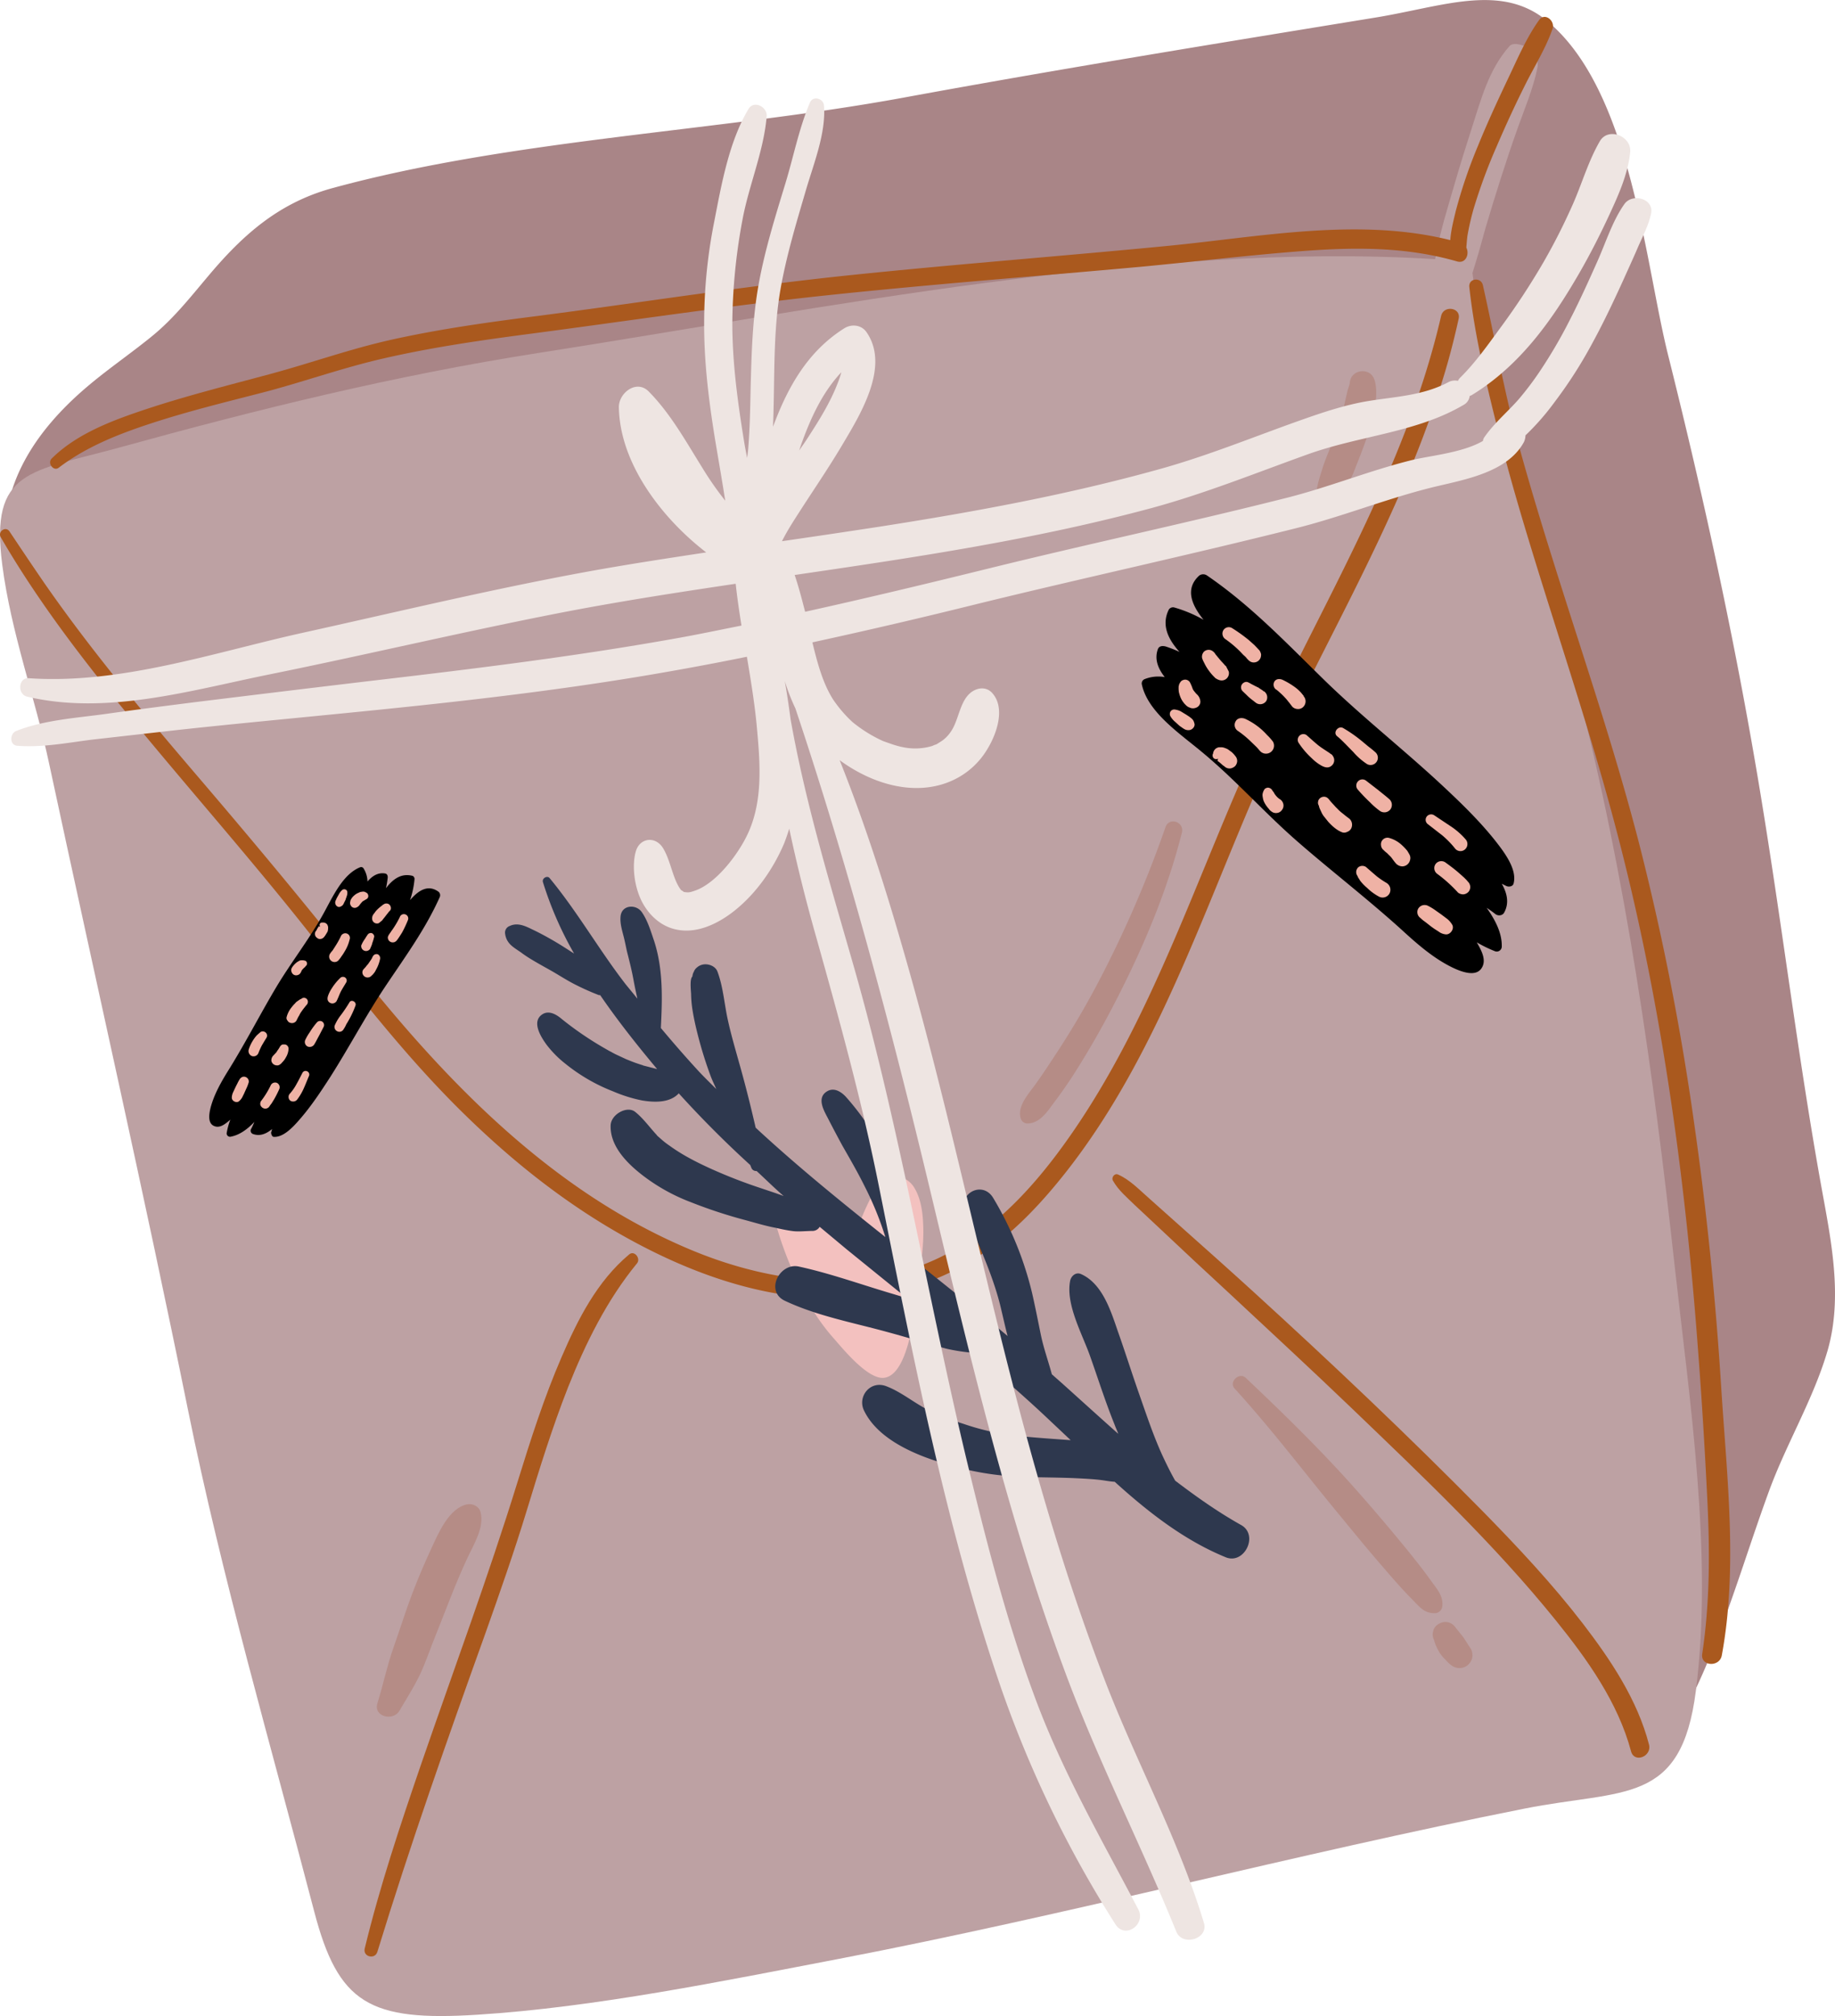 <svg xmlns="http://www.w3.org/2000/svg" width="983.2" height="1080" viewBox="-0.016 -0.004 983.272 1080.012" style=""><g><title>hdrawnl42_327509674</title><g data-name="Layer 2"><path d="M975.8 634.9c-12.2-67.8-20.5-136.3-31.6-204.3-13.1-80.8-30.5-161-50.4-240.5-12.6-50.5-19.9-142.5-65.3-179.3-24.7-20-55.9-7.2-91.7-1.4-84.5 13.8-169.1 27.5-253.4 43-99 18.1-209.2 22.1-305.5 48.4-28.7 7.9-47.9 25.1-66.3 47-9.3 11-18.3 22.5-29.6 31.8s-24 17.9-35.4 27.6C19.4 230.3-.7 259.8 3.1 295.6c3.5 33 26.1 61.6 48.7 85.1 43.2 44.6 96 80.8 149.7 113s112.2 61.5 169.2 90.6c27.8 14.3 55.6 28.6 82.9 43.7s55 34.6 81.5 53.6 55.6 37.3 86.4 51.9c28.6 13.6 57.9 26.3 82 46.8 47.3 40.3 77.5 95.9 119.7 140.7a309.4 309.4 0 0 0 33.6 31.1c6.7 5.3 18.9 5.8 24.7-1.8 34.1-44.8 47.6-100.3 66.5-151.8 9.3-25.3 23.6-48.9 31.2-74.7 8.5-29.2 1.8-60-3.4-88.9z" fill="#a98587"></path><path d="M819.8 26.2c-2-1.6-8.6-4.1-10.9-1.6-11.3 12.7-15.3 28.7-20.4 44.4-3 9.3-5.9 18.6-8.6 27.9-3.9 13.5-8.5 27.7-10.9 41.9-153.4-9.5-328.7 26.6-480.2 50.2-77.5 12.1-150.5 30.2-224.8 50.7-47.9 13.2-69.5 11.6-62.8 62.9 4.7 36.3 17.5 70.7 25.1 106.4 24.8 115.6 50.9 230.4 74.4 346.2 18.3 90.3 44.4 179.7 67.6 268.6 12.9 49.5 29.5 59.2 87.6 55.5 63.1-4 131.3-18 193.5-29.9 122.9-23.6 244.9-56.2 367.4-80.5 53.3-10.6 84.1-1.5 91.9-63.1 9.3-72.6-3.4-156-11.4-228-11.2-102.2-26.2-209.1-52-308.4-18.6-72-47.3-149.6-56.3-223.2.6-2.1 1.3-4.1 1.9-6.2 1.8-5.9 3.4-11.8 5-17.6 2.7-9.2 5.5-18.2 8.4-27.3s5.9-18 9.1-27 8.2-20.8 10.4-31.8c.8-3.7-1.1-7.8-4-10.1z" fill="#bda1a3"></path><path d="M772.2 169.2c-18.9 82.1-63.7 153.8-98.6 229.5-32 69.5-55 144.1-98.7 207.6-22.1 32.1-49.5 61.8-87.7 73.8s-81.1 4.6-117.8-10.9c-73.9-31.1-130.8-90.1-179.7-152-27-34.1-54.8-67.4-83.1-100.5s-57.3-67.6-82.6-104c-6.4-9.3-12.7-18.7-18.9-28-2-3.1-6.5 0-4.7 3.1 22.4 38.7 50.5 73.9 79 108.2s59.1 69.2 87.3 105c25.6 32.5 50.9 65.1 80.5 94.3s61.4 53.9 97.6 72.6 76.6 31 117.3 26.9a138.4 138.4 0 0 0 54.9-17.3c17.7-10.1 32.4-23.8 45.7-39.3 50.7-59.1 76.7-135.2 106.7-205.9C702 355.6 748 284.4 772.7 204.4c3.5-11.1 6.4-22.3 8.9-33.7 1.3-6-8-7.4-9.4-1.5z" fill="#aa591e"></path><path d="M337.1 672c-17.2 14.4-27.5 34.8-36.2 55-9.4 21.7-16.6 44.3-23.6 66.9-15.8 51.1-34.4 101.1-51.8 151.6-11.1 32.4-22 65-30.1 98.4-1 4.4 5.5 6 6.8 1.7 17.6-57.4 37.5-113.9 57.8-170.4 7.8-22 15.5-43.9 22.3-66.2s13.6-44.3 22.1-65.9c9.3-23.4 20.8-46.7 36.9-66.3 2.2-2.6-1.4-7.2-4.2-4.8z" fill="#aa591e"></path><path d="M848.1 869.7c-16.4-21.3-34.8-40.9-53.5-60-39.9-40.5-81.1-79.5-123.1-117.8-12.5-11.4-25.2-22.7-37.9-34l-17.7-15.8c-5.4-4.7-10.3-10-16.8-12.9-1.9-.9-3.7 1.6-2.8 3.2 3 5.3 7.5 9 11.8 13.2l15.7 14.7q16.2 15.3 32.6 30.4c22.7 21.2 45.6 42.3 68 63.8 37.7 36.2 76.4 72.8 109.3 113.6 16.8 20.8 33.3 43.9 40.3 70.2 1.8 6.4 11.2 2.6 9.6-3.7-6.2-24-20.6-45.5-35.5-64.9z" fill="#aa591e"></path><path d="M642.6 308.3c-7.6 6.9-4.4 15.4 2.3 23.7a71.7 71.7 0 0 0-15.7-6.6 2.7 2.7 0 0 0-2.9 1.1c-4.1 8.2-.5 15.8 5.7 22.7a66.7 66.7 0 0 0-7.4-2.9c-1.9-.5-3.6-.2-4.2 1.5-1.9 5.3.1 10.3 3.7 14.9a20 20 0 0 0-10.8 1.1 2.5 2.5 0 0 0-1.5 2.7c3.1 14.8 19.9 26.1 31.7 35.9 17.9 14.7 33.2 32.1 50.6 47.4s38.7 31.7 57.1 48.4c8.4 7.7 17.2 15.4 27.5 20.3 4.9 2.3 11.9 4.7 15 .4s.2-9.6-2.4-14.1a71 71 0 0 0 9.6 4.7 2.7 2.7 0 0 0 3.8-2.6c.1-7.2-3.5-14.1-8.1-20.6 1.5 1 3.1 2.1 4.6 3.3s3.8.9 4.7-.6c2.9-5.1 1.7-10.5-1.2-15.6l2.4 1.2c1.5.7 3.5.2 3.9-1.2 2.1-7.6-4.8-16.7-10-23.3-8.6-10.8-18.8-20.6-29-30.1-20.7-19.2-43-36.7-63.1-56.4s-39-39.5-62.1-55.3a3.6 3.6 0 0 0-4.2 0z"></path><path d="M769.5 487.9a29.6 29.6 0 0 0-4.2-2.6 4 4 0 0 0-4.8.7 3.7 3.7 0 0 0-1 3.2 3.9 3.9 0 0 0 2 2.8c-.7-.4.2.3.2.3l.8.7 1.5 1.1 2.8 2.2-.9-.7a41.5 41.5 0 0 0 4.3 3l.9.6.6.4a7.8 7.8 0 0 0 2.7.9c2.6.5 5.1-2.9 3.7-5.2a11.4 11.4 0 0 0-3.1-3.4l-2.8-2.1z" fill="#efb2a5"></path><g fill="#efb2a5"><path d="M786.4 472.1z"></path><path d="M769.2 462.9a3.8 3.8 0 0 0 .9 5.2 76.3 76.3 0 0 1 11.2 10.1 4.7 4.7 0 0 0 2.8.9 4.2 4.2 0 0 0 2.8-1.4 3.9 3.9 0 0 0-.5-5.5v-.2a4.6 4.6 0 0 1-.7-.7l-1.2-1.2-2.8-2.5c-2.3-2-4.7-3.8-7.2-5.6a3.8 3.8 0 0 0-5.3.9z"></path><path d="M787.1 472.9l-.6-.7c.9 1.2 1.1 1.5.6.7z"></path></g><path d="M768.6 436.8a3 3 0 0 0-4.1.6 2.9 2.9 0 0 0 .6 4.1l7.6 5.9a49 49 0 0 1 7.1 7.3 3.7 3.7 0 0 0 5.2.3 3.8 3.8 0 0 0 .4-5.3 39 39 0 0 0-8.4-7.3z" fill="#efb2a5"></path><path d="M744.1 448.8a3.5 3.5 0 0 0-4.1 4 3.3 3.3 0 0 0 .4 1.4 3.1 3.1 0 0 0 .9 1.1 17.9 17.9 0 0 0 1.4 1.3 7.4 7.4 0 0 1 1.3 1.2 18.5 18.5 0 0 1 1.4 1.4c.8 1 1.5 2.1 2.3 3a4.8 4.8 0 0 0 3.6 1.9 4.3 4.3 0 0 0 4.2-3.2 3.9 3.9 0 0 0-.1-2.8l-.5-1 .2.4-1-1.7a30 30 0 0 0-3.5-3.6 16.3 16.3 0 0 0-6.5-3.4z" fill="#efb2a5"></path><g fill="#efb2a5"><path d="M727 468.6l-.2-.3z"></path><path d="M731.9 464.4a3.5 3.5 0 0 0-4.1.2 3.5 3.5 0 0 0-.8 4l.3.5.5 1.1c.4.5.7 1.1 1.1 1.7a25.1 25.1 0 0 0 3.6 3.7 27.7 27.7 0 0 0 6.2 4.6 4.2 4.2 0 0 0 5.8-1.5 4.3 4.3 0 0 0-1.5-5.7 47.2 47.2 0 0 1-5.2-3.5l-2.1-1.8z"></path></g><path d="M709.2 426.8a3.3 3.3 0 0 0-2.7 1.8 4.5 4.5 0 0 0-.3 1.6 3.8 3.8 0 0 0 .6 1.6c-.2 0 .2.8.2 1l1.2 2.6a10.8 10.8 0 0 0 1.1 1.8l2.4 3c2.1 2.3 4.6 4.6 7.6 5.7a3.4 3.4 0 0 0 2.6-.3 3.7 3.7 0 0 0 2.1-1.8 4.4 4.4 0 0 0-.8-5.1l-2.1-1.6-1.6-1.3a21 21 0 0 1-2.7-2.4l-1.3-1.3c-1-1.2-2.1-2.2-3-3.4s-1.8-2-3.3-1.9z" fill="#efb2a5"></path><path d="M727.7 418.5a3.3 3.3 0 0 0-.3 4.3q3.1 3.6 6.6 6.9a40.4 40.4 0 0 0 5.4 4.7 4.1 4.1 0 0 0 5.6-.8 4.1 4.1 0 0 0-.8-5.7c-1.8-1.6-3.8-3.1-5.6-4.6l-6.6-5.1a3.2 3.2 0 0 0-4.3.3z" fill="#efb2a5"></path><path d="M719.7 390c-2.6-1.5-5.7 2.4-3.2 4.4s5.7 5.5 8.6 8.4a35.2 35.2 0 0 0 7.4 6.5 3.9 3.9 0 0 0 4.4-6.4c-1.2-1.1-2.5-2.1-3.8-3.1l-3.6-3a74.4 74.4 0 0 0-9.8-6.8z" fill="#efb2a5"></path><path d="M712 403.1c-1.8-1.2-3.6-2.3-5.3-3.6s-4.4-3.8-6.7-5.8a3 3 0 0 0-3.6.3 3.1 3.1 0 0 0-.7 3.7 43.9 43.9 0 0 0 7.1 8.4 26 26 0 0 0 3.6 3c2.1 1.4 4.9 3.1 7.2 1a3.8 3.8 0 0 0 .6-5.1 2.3 2.3 0 0 0-1.1-1.1c-.5-.3-.6-.4-.2-.2z" fill="#efb2a5"></path><path d="M679.9 422a1.7 1.7 0 0 0-1 0 3.4 3.4 0 0 0-1.2.6 6.6 6.6 0 0 0-1.1 2.4 2.8 2.8 0 0 0-.1.9v.5c.1.3.1.7.2 1.1a7.6 7.6 0 0 0 .6 2 15.1 15.1 0 0 0 2.5 3.7 5.4 5.4 0 0 0 1.5 1.5 3.8 3.8 0 0 0 2.9.8 3.7 3.7 0 0 0 2.7-1.6 3.8 3.8 0 0 0 .8-2.9 4.2 4.2 0 0 0-1.6-2.7h-.1l-.2-.2-.5-.3-.7-.6a12.4 12.4 0 0 1-1.8-2.2 4.1 4.1 0 0 0-.7-1.1c-.2-.1-.2-.3-.3-.4a2.8 2.8 0 0 0-1.9-1.5z" fill="#efb2a5"></path><path d="M667.3 385.1c-1.8-.8-4.2-.6-5.2 1.3a3.8 3.8 0 0 0 1.3 5.2 51.9 51.9 0 0 1 6.8 5.6l2.8 2.7.7.7.4.5.3.3a8.6 8.6 0 0 0 1.3 1.4 4.3 4.3 0 0 0 6.4-5.5 27.4 27.4 0 0 0-3.2-3.6 39.7 39.7 0 0 0-2.9-2.9 36.3 36.3 0 0 0-8.7-5.7z" fill="#efb2a5"></path><path d="M687.1 364.1c-1.5-.6-3.4-.5-4.3 1.1a3.3 3.3 0 0 0 1.1 4.3c-.6-.5.3.1.5.3l.6.5 1 .9a37 37 0 0 1 2.8 2.8c.7.7 1.3 1.6 2 2.4l1.6 2.1a4.1 4.1 0 0 0 2.9 1.3 3.8 3.8 0 0 0 3-1.1 4.2 4.2 0 0 0 .2-5.8v-.2l-.4-.5-.9-1.1a26.1 26.1 0 0 0-2.4-2.3 40 40 0 0 0-7.7-4.7z" fill="#efb2a5"></path><g fill="#efb2a5"><path d="M678.1 371l-.8-.7h.1z"></path><path d="M676.9 370.1l-.7-.5-2-1.3-2.2-1.1.8.4-3.1-1.6.7.3-1.4-.7a2.4 2.4 0 0 0-2.2-.1 3.2 3.2 0 0 0-1.4 1.2 2.9 2.9 0 0 0 .6 3.7l2.3 2.2-.6-.6a25.9 25.9 0 0 0 3.5 3.1c.7.5 1.3 1.1 2.1 1.6a3.9 3.9 0 0 0 5.2-1.2 3.9 3.9 0 0 0-1.1-5.1h-.2z"></path><path d="M674 368.2h.2l.6.3z"></path></g><path d="M655.4 337.8a3.6 3.6 0 0 0 1.4 4.7 58.9 58.9 0 0 1 7.7 6.5l1.7 1.8.8.7c.3.3 1.5 1.5.7.8 1 1 1.8 2.2 3.4 2.5a3.9 3.9 0 0 0 4.6-3.6 2.6 2.6 0 0 0-.2-1.5 4.2 4.2 0 0 0-1.1-1.8c.3.5-.1-.1-.3-.3l-1.9-2-2.9-2.6a85.6 85.6 0 0 0-9.2-6.6 3.4 3.4 0 0 0-4.7 1.4z" fill="#efb2a5"></path><path d="M651.3 350.5a4.9 4.9 0 0 0-2.2-2.1 3.7 3.7 0 0 0-4 .7 4.1 4.1 0 0 0-1 2.1 3.4 3.4 0 0 0 .7 2.7c-.6-.9-.2-.1-.1.1l.3.6.6 1.2a24.5 24.5 0 0 0 2.4 3.8 25.2 25.2 0 0 0 2.1 2.5l.7.7c.1.1.2.3.4.4a7.2 7.2 0 0 0 2.5 1.2 3.9 3.9 0 0 0 4.7-4.7l-1.5-2.9-.3-.2-.3-.3-.6-.7-1.3-1.4c-.9-1-1.7-2.1-2.7-3.1l.8.8z" fill="#efb2a5"></path><g fill="#efb2a5"><path d="M631.5 368.2a2.2 2.2 0 0 0 .1-.8 2.8 2.8 0 0 1-.1.8z"></path><path d="M634.6 364.1a3.9 3.9 0 0 0-1.5.6 4.2 4.2 0 0 0-1.1 1.6c.1-.1.1-.3.2-.4a2.4 2.4 0 0 0-.5 1.4h-.1a13.1 13.1 0 0 0 0 2.8 4.3 4.3 0 0 0 .2 1.1 14.8 14.8 0 0 0 1.3 3.5 13.1 13.1 0 0 0 1.7 2.4l.7.7a4.7 4.7 0 0 0 1.9 1.2 4 4 0 0 0 3.2.2 3.5 3.5 0 0 0 2.6-3.3 5.7 5.7 0 0 0-1.8-3.9l-.6-.6-.9-1.1a5.2 5.2 0 0 1-1-1.8c-.1-.1-.1-.2-.2-.4a4.2 4.2 0 0 0 .4 1 22.8 22.8 0 0 0-1.5-3.6 3 3 0 0 0-3-1.4z"></path></g><g fill="#efb2a5"><path d="M658.1 401.5a6.9 6.9 0 0 0-1.5-.7 5.9 5.9 0 0 0-1.9-.5h-1.6a4.7 4.7 0 0 0-1.5.6 3.9 3.9 0 0 0-1.6 2.8c-.1.2-.2.3-.2.5a2.1 2.1 0 0 0 .7 2.1 2.2 2.2 0 0 0 2.2.1q-.5 1.2.3 1.2l-.7-.2h-.3a.1.1 0 0 1 .1.1h.2l1.3 1 1.7 1.5.6.4.6.5a4 4 0 0 0 3 .7 5.1 5.1 0 0 0 2.3-1.2 4.4 4.4 0 0 0 1.1-2.4 3.9 3.9 0 0 0-.9-2.9 14.2 14.2 0 0 0-2-2.2l-1.5-1.1z"></path><path d="M654.3 400.2h.9z"></path></g><path d="M635.4 382.7l-1-.6-1.8-1.1a9.8 9.8 0 0 0-2.9-.9 2.4 2.4 0 0 0-2.5 1 2.6 2.6 0 0 0 0 2.7 11.6 11.6 0 0 0 2.5 2.9l2.3 2.1 2 1.4.5.3a4.3 4.3 0 0 0 3.3.5 3.6 3.6 0 0 0 1.6-1.1 2.8 2.8 0 0 0 .7-1.9c-.5-2.5-1.3-2.9-3-4.2z" fill="#efb2a5"></path><g><path d="M235.1 477.8c-5.6-4.2-10.8-1-15.4 4.4a48.7 48.7 0 0 0 2.4-11.2 1.8 1.8 0 0 0-1-1.8c-6-1.6-10.5 1.6-14.3 6.6a48.9 48.9 0 0 0 .9-5.3c.2-1.3-.2-2.4-1.4-2.6-3.8-.6-6.8 1.3-9.4 4.3a13.9 13.9 0 0 0-2.1-7 1.5 1.5 0 0 0-1.9-.6c-9.4 3.8-14.8 16.2-19.8 25.2-7.6 13.6-17.2 25.8-25.2 39.2s-16.2 29.3-25 43.5c-4 6.4-8 13.2-10 20.6-.9 3.5-1.7 8.4 1.6 10s6.3-1.1 8.9-3.3a39 39 0 0 0-1.9 6.9 1.8 1.8 0 0 0 2.2 2.2c4.7-.9 8.9-4 12.6-7.9-.5 1.2-1 2.3-1.6 3.5a1.9 1.9 0 0 0 .9 3c3.7 1.3 7.1-.1 10.2-2.7-.2.6-.3 1.2-.5 1.7s.3 2.4 1.3 2.5c5.2.4 10.4-5.2 14.1-9.5 6.1-7 11.3-14.9 16.4-22.8 10.1-15.9 19-32.8 29.5-48.5s21.3-30.4 29-47.6a2.5 2.5 0 0 0-.5-2.8z"></path><path d="M131.9 583.3a18.8 18.8 0 0 0 1.2-3 2.5 2.5 0 0 0-1-3.1 2.5 2.5 0 0 0-2.2-.3 3.3 3.3 0 0 0-1.7 1.6c.3-.5-.1.2-.1.2a2.5 2.5 0 0 0-.4.7 4.7 4.7 0 0 0-.5 1 22.6 22.6 0 0 0-1.1 2.2l.3-.7-1.5 3.2-.3.7c0 .1-.1.2-.1.4a5.8 5.8 0 0 0-.3 1.9c0 1.7 2.5 3 3.9 1.8a7.6 7.6 0 0 0 1.9-2.5c.3-.7.7-1.3 1-2.1z" fill="#efb2a5"></path><g fill="#efb2a5"><path d="M148.4 580.1a2.6 2.6 0 0 0-3.3 1.2 47.3 47.3 0 0 1-5.3 8.6 2.8 2.8 0 0 0-.3 2 2.9 2.9 0 0 0 1.3 1.6 2.6 2.6 0 0 0 3.6-.9l.4-.6.7-.9 1.3-2.1a56.8 56.8 0 0 0 2.8-5.5 2.6 2.6 0 0 0-1.2-3.4z"></path><path d="M144 593.1l.4-.5c-.7.8-.9 1-.4.5z"></path></g><path d="M165.5 576.5a1.9 1.9 0 0 0-.9-2.6 1.9 1.9 0 0 0-2.6.9c-1 1.9-1.9 3.8-3 5.7a26.8 26.8 0 0 1-3.9 5.6 2.6 2.6 0 0 0 .4 3.5 2.8 2.8 0 0 0 3.6-.4 29.9 29.9 0 0 0 3.8-6.5c.9-2 1.7-4.1 2.6-6.2z" fill="#efb2a5"></path><path d="M154.6 561.8a2.3 2.3 0 0 0-1.9-2.3h-1.2a2 2 0 0 0-.8.4 2.7 2.7 0 0 0-.7.8l-.6 1a8.6 8.6 0 0 1-.7 1l-.7 1.1-1.8 1.9a3.7 3.7 0 0 0-.8 2.6 3 3 0 0 0 2.7 2.4 2.4 2.4 0 0 0 1.8-.4l.6-.5q-.6.5-.3.3a4.7 4.7 0 0 0 1-1 10.5 10.5 0 0 0 2-2.7 9.6 9.6 0 0 0 1.4-4.6z" fill="#efb2a5"></path><path d="M142.9 555.7a2.2 2.2 0 0 0-.7-2.7 2.3 2.3 0 0 0-2.7-.1l-.3.3-.6.5-1 .9a18.6 18.6 0 0 0-2.1 2.8 20.2 20.2 0 0 0-2.2 4.7 2.9 2.9 0 0 0 1.6 3.6 2.8 2.8 0 0 0 3.6-1.7c.5-1.3 1.1-2.6 1.7-3.8l1-1.7z" fill="#efb2a5"></path><path d="M164.9 536.1a2.1 2.1 0 0 0-3.6-.9c0-.2-.5.2-.6.2l-1.6 1.1a4.7 4.7 0 0 0-1 1 15.4 15.4 0 0 0-1.7 1.9 14 14 0 0 0-2.9 5.7 2.2 2.2 0 0 0 .6 1.7 2.2 2.2 0 0 0 1.4 1.1 2.8 2.8 0 0 0 3.3-1.1l.8-1.6a7.5 7.5 0 0 1 .7-1.2 11.3 11.3 0 0 1 1.2-2.1 8.6 8.6 0 0 0 .7-1l1.9-2.4a2.4 2.4 0 0 0 .8-2.4z" fill="#efb2a5"></path><path d="M172.7 547.3a2.2 2.2 0 0 0-2.9.4 40.9 40.9 0 0 0-3.8 5.2 27.5 27.5 0 0 0-2.4 4.1 2.7 2.7 0 0 0 1.2 3.6 2.9 2.9 0 0 0 3.7-1.3c.8-1.3 1.5-2.8 2.3-4.2l2.6-5a2.2 2.2 0 0 0-.7-2.8z" fill="#efb2a5"></path><path d="M190.5 538.6c.6-1.9-2.3-3.5-3.3-1.6a78.3 78.3 0 0 1-4.5 6.7 25.3 25.3 0 0 0-3.4 5.7 2.6 2.6 0 0 0 1.5 3.1 2.5 2.5 0 0 0 3.2-1 16.4 16.4 0 0 0 1.6-2.9c.6-.9 1.1-1.8 1.6-2.7a52.8 52.8 0 0 0 3.3-7.3z" fill="#efb2a5"></path><path d="M180.9 535.1c.6-1.3 1.1-2.7 1.7-3.9s2-3.4 3-5.1a2 2 0 0 0-.6-2.4 2.1 2.1 0 0 0-2.5 0 28.5 28.5 0 0 0-4.7 5.7 18.2 18.2 0 0 0-1.5 2.7c-.7 1.6-1.5 3.6.2 4.9a2.6 2.6 0 0 0 3.4-.2 1.8 1.8 0 0 0 .6-.9c.2-.4.2-.4.1-.1z" fill="#efb2a5"></path><path d="M164.5 516.2a.7.7 0 0 0-.1-.6 2.2 2.2 0 0 0-.5-.8 5.3 5.3 0 0 0-1.7-.4h-1l-.7.2-1.2.7a11 11 0 0 0-2.2 2.1 5 5 0 0 0-.8 1.2 2.3 2.3 0 0 0-.1 2 2.6 2.6 0 0 0 1.3 1.6 2.6 2.6 0 0 0 2.1.1 2.4 2.4 0 0 0 1.5-1.3c-.1.3.1-.1.1-.1s0-.1.1-.2.1-.2.1-.3l.3-.6a8.6 8.6 0 0 1 1.3-1.4c.2-.2.5-.4.6-.6s.2-.2.2-.3a1.5 1.5 0 0 0 .7-1.3z" fill="#efb2a5"></path><path d="M187.3 503.4a2.5 2.5 0 0 0-1.4-3.3 2.6 2.6 0 0 0-3.3 1.5 43.5 43.5 0 0 1-2.9 5.2l-1.4 2.2-.4.5-.3.3c-.1.1-.1.3-.2.3a8.6 8.6 0 0 0-.7 1 2.9 2.9 0 0 0 4.4 3.6 16.4 16.4 0 0 0 2-2.6 18.2 18.2 0 0 0 1.5-2.3 21.3 21.3 0 0 0 2.7-6.4z" fill="#efb2a5"></path><path d="M203.6 513.9a2.3 2.3 0 0 0-1.2-2.7 2.2 2.2 0 0 0-2.7 1.3c.2-.5-.1.2-.2.3l-.2.5-.5.8-1.5 2.2c-.4.5-.9 1-1.3 1.6l-1.2 1.3a2.6 2.6 0 0 0-.6 2.1 2.9 2.9 0 0 0 1.1 1.8 2.8 2.8 0 0 0 3.9-.6h.1l.3-.3.6-.7a7.6 7.6 0 0 0 1.2-1.9 19.2 19.2 0 0 0 2.2-5.7z" fill="#efb2a5"></path><g fill="#efb2a5"><path d="M198 508.8l.3-.6z"></path><path d="M198.4 508l.3-.6.6-1.5c.1-.5.3-1 .4-1.6s-.1.4-.1.6l.7-2.2-.2.5.3-1a1.6 1.6 0 0 0-.2-1.5 2.4 2.4 0 0 0-.9-.8 2.1 2.1 0 0 0-2.4.9l-1.2 1.8.4-.5c-.6.9-1.2 1.7-1.7 2.6s-.5 1.1-.8 1.6a2.6 2.6 0 0 0 4.7 2 .3.3 0 0 0 .1-.3z"></path><path d="M199.3 505.8l-.2.5a1.4 1.4 0 0 0 .2-.5z"></path></g><path d="M217.1 489.8a2.3 2.3 0 0 0-2.9 1.5 49.9 49.9 0 0 1-3.4 5.9l-.9 1.3a2.1 2.1 0 0 0-.4.6c-.2.3-.9 1.2-.4.6s-1.3 1.4-1.3 2.5a2.6 2.6 0 0 0 3 2.6 1.6 1.6 0 0 0 .9-.3 2.2 2.2 0 0 0 1-.9l.2-.2 1.1-1.6 1.4-2.2a60 60 0 0 0 3.2-6.8 2.3 2.3 0 0 0-1.5-3z" fill="#efb2a5"></path><path d="M208.2 488.6c.5-.5 1.1-1 1.2-1.6a2.6 2.6 0 0 0-1-2.6 2.4 2.4 0 0 0-1.5-.4 2.3 2.3 0 0 0-1.7.8c.5-.5.1-.2-.1-.1l-.3.3-.8.6a20.9 20.9 0 0 0-2.2 2 10.9 10.9 0 0 0-1.3 1.7 1 1 0 0 0-.4.5c-.1.1-.2.2-.2.3a3.1 3.1 0 0 0-.5 1.8 2.6 2.6 0 0 0 3.6 2.6l1.7-1.4.2-.2c0-.1.1-.1.1-.2l.4-.5.8-1 1.7-2.2-.5.6a3.9 3.9 0 0 0 .8-1z" fill="#efb2a5"></path><g fill="#efb2a5"><path d="M194.2 477.8z"></path><path d="M197.2 479.3a1.5 1.5 0 0 0-.6-.9 3.4 3.4 0 0 0-1.2-.6h.4l-1.1-.2a10.8 10.8 0 0 0-1.9.3l-.6.3a8 8 0 0 0-2.2 1.3 9.3 9.3 0 0 0-1.4 1.4l-.3.5a2.8 2.8 0 0 0-.6 1.5 2.6 2.6 0 0 0 .2 2.1 2.4 2.4 0 0 0 2.6 1.3 3.9 3.9 0 0 0 2.3-1.7l.3-.4.6-.7a5.2 5.2 0 0 1 1.1-1h.2l-.6.3 2.2-1.3a1.9 1.9 0 0 0 .6-2.2z"></path></g><g fill="#efb2a5"><path d="M175.4 499.3a3.8 3.8 0 0 0 .3-1 6.2 6.2 0 0 0 .1-1.3 2 2 0 0 0-.2-1.1 1.9 1.9 0 0 0-.5-.9 2.6 2.6 0 0 0-2.1-.8h-.3a1.3 1.3 0 0 0-1.1 2.2c-.5-.1-.8 0-.8.3a.9.9 0 0 0 .1-.5v-.2h-.1a3.1 3.1 0 0 1-.5 1 5.4 5.4 0 0 0-.7 1.3l-.3.4-.3.4a3 3 0 0 0-.1 2.1 2.8 2.8 0 0 0 1.1 1.3 2.2 2.2 0 0 0 1.7.5 2.8 2.8 0 0 0 1.8-.9 8.8 8.8 0 0 0 1.2-1.7 3.9 3.9 0 0 0 .6-1.1c0 .2.1.1.1 0z"></path><path d="M175.8 496.6z"></path></g><path d="M185.1 482.1a1.9 1.9 0 0 0 .2-.7 7.8 7.8 0 0 0 .5-1.4 4.4 4.4 0 0 0 .3-2 1.5 1.5 0 0 0-1-1.5 1.7 1.7 0 0 0-1.8.3 7.8 7.8 0 0 0-1.6 2l-1 1.8a10.1 10.1 0 0 0-.7 1.5c-.1.1-.1.2-.2.4a2.5 2.5 0 0 0 .1 2.2 2 2 0 0 0 .9.9 1.5 1.5 0 0 0 1.3.2c1.6-.6 1.8-1.2 2.4-2.5z" fill="#efb2a5"></path></g><path d="M824.7 10.7c-6.8 9.5-11.5 20.6-16.5 31.1-5.7 12-11.3 24.1-16.3 36.4a267 267 0 0 0-11.9 35c-.7 3.1-2.5 9.6-2.9 15.4-49.2-12.3-102-1.7-151.5 3.1-56.7 5.5-113.6 9.8-170.3 15.7s-110.8 14.5-166.2 21.7c-26.8 3.4-53.7 7.1-80 13-21.8 4.9-42.7 12.4-64.2 18.2s-43.9 11.4-65.5 18.5c-18.1 6-37.9 13.1-51.7 26.8-2.5 2.5 1 7.1 3.8 4.9 14.7-11.2 32-18 49.4-23.7 19.5-6.4 39.5-11.3 59.3-16.4s40.5-12.4 61-17.4c25.8-6.2 52-10.1 78.2-13.6 54.5-7.1 108.8-15.4 163.4-21.2S555 148 611.1 142.9c28.8-2.7 57.6-6.2 86.4-8.4s56.1-2.3 83.2 5.5c4.7 1.4 6.8-3.9 5-7.4.2-2 .3-4.1.6-6.3a136.8 136.8 0 0 1 3.2-14.1A293 293 0 0 1 802 78.3c4.9-11.4 10.1-22.7 15.7-33.8 4.8-9.5 10.7-19 14.2-29.1 1.5-4.2-4.1-9-7.2-4.7z" fill="#aa591e"></path><path d="M879.4 456.2c-12-47.5-27.6-94-42.4-140.6-8.3-26.2-16.5-52.5-23.7-79s-12.4-55.8-18.7-83.8c-1-4.6-7.8-3.8-7.3.9 2.8 25.6 8.9 50.9 15.1 75.8s12.8 47.1 20 70.5c14.2 46.1 29.6 91.9 42.1 138.6 25 93 38.3 189 45.4 285 2 26.2 3.6 52.6 4.9 78.8 1.4 27.9 1.5 55.9-2.7 83.6-1 6.7 9.3 7.3 10.5.8 8.6-46.5 2.8-95.1-.2-141.8-3-48.4-7.9-96.7-14.8-144.6a1385.6 1385.6 0 0 0-28.2-144.2z" fill="#aa591e"></path><path d="M489.8 636.1c-4.2-6.9-14.9-8.9-19.6-1a127.9 127.9 0 0 0-13.6 32.7c-5.7-11.3-12.8-21.3-24.6-27.1-9.6-4.8-19.2 4.5-16.5 14.3a195.7 195.7 0 0 0 16.9 41.4 108.4 108.4 0 0 0 14.1 20.3c4.9 5.5 19 23.2 27.8 21.3 14-2.8 16.6-42.9 18.4-55 1.2-8.5 2.3-17.3 2-26-.2-7-1.1-14.8-4.9-20.9z" fill="#f3c1bf"></path><path d="M736.1 202.5c-2.8-5.9-12.1-4.4-12.8 2.2-.1 1.5-1 3.4-1.3 4.8s-.9 3.8-1.3 5.6-1.2 5.3-2 7.9c-1.4 5-3.2 9.9-5.1 14.8s-3.9 9.3-5.3 14.1-5.5 15.4-1.1 21.3c1.7 2.2 3.4 1.5 5.6 1l3.7-3.1.9-1.4c.6-.9 1.1-1.8 1.6-2.7s1.7-3.7 2.5-5.6 2.9-6 4.1-9.1c2.5-6.3 5-12.6 7.2-19.1a85.5 85.5 0 0 0 4.5-19.4c.2-3.6.3-8-1.2-11.3z" fill="#b58c86"></path><path d="M624.5 443.1a614.4 614.4 0 0 1-35.5 82.1q-10.2 19.5-22.2 37.9c-3.9 5.9-7.7 11.8-11.8 17.5s-10 12-8.1 18.5a3.9 3.9 0 0 0 3 2.7c7.2.5 11.6-6.8 15.5-12s8.2-11.4 11.9-17.4c8.3-13.2 15.9-26.9 22.9-40.8 13.8-27.4 25.6-55.9 33.1-85.6 1.4-5.7-6.8-8.6-8.8-2.9z" fill="#b58c86"></path><path d="M767.7 848.1c-4.3-6.1-8.8-11.8-13.5-17.6q-13.2-16.2-27-31.8c-18.7-21.2-39.2-41.2-59.7-60.6-3.4-3.2-9.2 2.1-6 5.7 18.9 20.7 35.8 42.9 53.6 64.6 8.5 10.3 16.9 20.7 25.7 30.8 4.9 5.7 9.8 11.4 15.1 16.8s7.3 8.3 13.2 8.2a4.1 4.1 0 0 0 3.7-3.5c.7-5.1-2.2-8.7-5.1-12.6z" fill="#b58c86"></path><g fill="#b58c86"><path d="M768.3 878.4l-.4-1c.1.2.3.6.4 1z"></path><path d="M768.5 879c-.1-.2-.1-.4-.2-.6.1.2.1.4.2.6z"></path><path d="M787.5 882.4c-.6-.9-.7-1-.1-.2l.3.4a6.1 6.1 0 0 0-.7-1l-2.4-3.8-1.1-1.5-3-3.7-1-1.3a6.7 6.7 0 0 0-4.5-2.4 7 7 0 0 0-4.2 1.1 6 6 0 0 0-2.7 3.2c-.1.6-.3 1.2-.4 1.7a6.6 6.6 0 0 0 .6 3.4l.9 2.8a35.9 35.9 0 0 0 1.7 3.4 14 14 0 0 0 1 1.6 18.4 18.4 0 0 0 2.3 2.7l-1.3-1.4 3 3.2a15.7 15.7 0 0 0 2.5 2 7.2 7.2 0 0 0 7.1.1 7.5 7.5 0 0 0 2.5-2.5 6.2 6.2 0 0 0 .9-4.4 6.1 6.1 0 0 0-1.4-3.4z"></path></g><path d="M250.2 805.9c-9.6 2.1-15.1 15-18.9 23.2s-7.3 16.4-10.5 24.8-6.6 19.2-10 28.8-5.5 19.9-8.6 29.8c-2.2 7.2 8.5 9.7 11.8 4s8.8-14.2 12.1-21.8c2-4.6 3.7-9.3 5.5-14 3.2-8 6.3-16 9.5-24.1s6-14.8 9.4-22.1 9.1-16.3 7-24.4c-.8-3.2-4.2-4.8-7.3-4.2z" fill="#b58c86"></path><path d="M665.1 817c-12.7-7.1-24.2-15.3-35.4-23.8-2.5-4.4-4.7-8.9-6.8-13.4-4.9-10.7-8.6-21.9-12.5-33s-7.2-21.6-11-32.4-8.2-26.6-20.2-31.9c-2.8-1.2-5.3 1.1-5.8 3.7-2.4 12.6 6.4 28.2 10.6 40s8.3 24.8 13.2 36.9c.6 1.7 1.4 3.3 2 5-9.8-8.7-19.6-17.6-29.6-26.6l-6-5.3c-1.9-7.1-4.4-13.9-5.9-21.2s-3-15-4.7-22.4a180.4 180.4 0 0 0-20.9-51c-5.8-9.4-19.2-2.1-15 8 7.1 17 15.4 34.3 19.5 52.4 1.1 4.6 2.1 9.2 3.3 13.7-15.8-13.3-32-26.2-48.2-39.1-.8-19.3-7-37.2-15.6-54.5a184.4 184.4 0 0 0-12.3-21.1 139 139 0 0 0-10.7-13.6c-2.5-2.6-6.2-5-9.9-2.8-6 3.6-1.5 10.7.7 15s4.9 9.4 7.4 14c4.1 7.2 8.3 14.4 12 21.9a170.4 170.4 0 0 1 11.1 27.2l-9-7.2c-20.7-16.6-41.1-33.4-60.5-51.4-2.7-11.7-5.6-23.3-8.9-34.9-2.2-7.9-4.5-15.7-6.2-23.7s-2.4-17.2-5.4-25.1c-1.1-2.9-4.9-4.3-7.8-3.7a6.9 6.9 0 0 0-3.2 1.6 5 5 0 0 0-1.6 2.2 6.1 6.1 0 0 0-.8 2.6c-1.5 1.3-.8 7.4-.7 9.3a59.9 59.9 0 0 0 .9 9.5c.6 3.6 1.4 7.3 2.3 10.9a216.3 216.3 0 0 0 7.3 23.7c.9 2.4 2 4.6 3 6.9-3.1-3.1-6.3-6.2-9.3-9.4-7-7.6-13.8-15.4-20.4-23.3.8-15.8 1.3-31.7-3.7-46.9-1.7-5-3.5-11-6.6-15.3s-10.8-3.8-11.3 2.5c-.4 4.2 1.2 8.5 2.1 12.5s1.1 5.4 1.8 8c1.1 4.4 2.2 8.8 3 13.2s1.4 6.9 2.1 10.3c-2.1-2.7-4.3-5.3-6.4-7.9-14.2-18.4-25.8-38.8-40.6-56.7-1.3-1.6-4.2.1-3.6 2.1a189.4 189.4 0 0 0 16.7 38.3l-5.8-3.7a167.4 167.4 0 0 0-14.9-8.4c-4.3-2-8.9-4.9-13.7-2.7a3.8 3.8 0 0 0-2.6 3.8c.6 5.7 4.5 7.6 8.4 10.3a66.1 66.1 0 0 0 5.5 3.7c3.6 2.2 7.3 4.2 11 6.3s7.7 4.7 11.7 6.8a136.1 136.1 0 0 0 13.5 6.1c.4.2.6 0 .9.1 9.6 14 20.2 27.3 30.5 39.6l-5.8-1.5-1.6-.4-.4-.2-1-.3-1.2-.4c-2.2-.7-4.4-1.6-6.6-2.5l-5.8-2.7-1.7-.9-.5-.3-1-.5-2.1-1.2a177 177 0 0 1-23.5-16c-2.7-2.3-6.7-4.7-10.2-2.5-6.2 3.9-.8 12.3 2.2 16.4a56.2 56.2 0 0 0 10 10.1 95.5 95.5 0 0 0 25.5 14.8 78.4 78.4 0 0 0 15.6 4.9c6.6 1.1 14.9 1.4 19.7-3.8q18.3 20.2 38.3 38.4l.6 1.5a2.7 2.7 0 0 0 2.8 1.7c4.8 4.4 9.5 9.1 14.5 13.4-4-1.5-8.1-2.8-12.2-4.2a275.7 275.7 0 0 1-26.1-10.1c-8-3.6-15.9-7.6-22.9-12.7a40.6 40.6 0 0 1-4.6-3.6l-1.6-1.4c-.3-.3-.3-.2-.4-.4l-.4-.5c-3.8-4.1-7.1-8.8-11.4-12.2s-12.8 1.3-13.1 7.1c-.5 11.2 8.8 20.5 17.1 26.9a100.6 100.6 0 0 0 25.6 14.3 259.6 259.6 0 0 0 29.8 9.8c5.2 1.4 10.4 3 15.7 4 3.1.7 6.3 1.4 9.5 1.8s7.2-.1 10.8-.1a4.5 4.5 0 0 0 3.5-2.2l14.5 12.1 32.2 26.1-7.3-2.2c-16.7-4.9-33.5-11-50.5-14.7-10.4-2.3-18.3 13.2-7.6 18.3 16.9 8 36 11.6 54 16.5 7 1.9 14.1 3.9 21.1 6.1l11.5 3.1a102.3 102.3 0 0 0 14.4 2.2c13.6 11.5 27.1 23.1 40 35.3l12.2 11.5c-9.5-.7-19-1.3-28.4-2.3a129.9 129.9 0 0 1-28.9-6.4 140.4 140.4 0 0 1-17.7-6.8c-8.3-3.9-15.2-10.1-23.8-13.4s-15.5 5.5-12 12.9c7.8 16.4 29.6 24.8 46 29.4a153.3 153.3 0 0 0 34.2 6c10.5.6 21 .5 31.5.9 4.4.2 8.7.4 13 .8s6.4 1 9.7 1.2c18 16.3 37.2 31.3 59.4 40.4 10 4.2 17.9-11.8 8.4-17.2z" fill="#2e384e"></path><path d="M870.4 109.3c-6.3 8.9-9.9 20.4-14.3 30.3s-9.4 21-14.6 31.1a259.8 259.8 0 0 1-16.9 28.9 163.3 163.3 0 0 1-10.7 14.1c-6.1 7-13.3 12.9-18.6 20.6a4.4 4.4 0 0 0-.7 1.9c-11.1 6.4-28.1 7.8-38.3 10.3-22.5 5.6-44.1 14.4-66.6 20.1-53.4 13.5-107.3 24.9-160.7 38.1-32.5 8-65 15.8-97.6 23-1.7-6.6-3.4-13.2-5.6-19.7 64.3-9.4 128.4-18.9 191.4-35.9 28.7-7.8 55.8-18.8 83.7-28.8s58.2-11.6 83.3-26.4a6.2 6.2 0 0 0 3.3-4.8l1-.4c25.9-15.8 43-39.9 57.9-65.7 5.8-10.1 11.1-20.5 16-31.1s9.9-21.7 11.1-33.4c.9-8.6-11.8-13.7-16.3-5.8-6.2 10.7-9.6 22.9-14.6 34.1s-9.7 20.4-15.3 30.2a385 385 0 0 1-23 35.1c-6.9 9.4-13.6 19-21.9 27.2a6.6 6.6 0 0 0-1.2 1.7 7.2 7.2 0 0 0-5.1.7c-13.8 7.3-28.4 7.7-43.5 10.2-12.3 2.1-24.5 6.2-36.3 10.4-24.8 8.8-48.9 18.7-74.3 25.8-49.4 13.8-99.9 23.1-150.6 31q-26.1 4-52.4 7.8c3.3-6.6 7.5-12.8 11.4-18.9 6.9-10.6 14-21.1 20.5-32 9.6-16.2 26.3-42.5 13.4-61.1-2.8-4-8.1-4.5-12-2-19.6 12.4-30.3 31.6-38.1 52.7.2-4.8.3-9.6.4-14.4.4-20 .2-40.1 3.7-59.8 3.2-17.9 8.5-35.4 13.6-52.8 4.1-14 10.8-30.5 9.6-45.2-.3-3.7-5.9-5.3-7.5-1.5-5.8 13.5-8.8 29-13.1 43.1-5.5 18.1-11.2 36.2-14.5 54.9s-3.7 36.7-4.2 55.2c-.2 10.3-.4 20.7-1.2 31.1-.1 2-.4 4.1-.7 6.1-.4-2.3-.9-4.7-1.3-7-3.6-22-6.7-44-6.6-66.3a311.5 311.5 0 0 1 5.8-56.2c3.6-17.8 11.1-35.5 12.6-53.5.5-4.9-6.7-8.9-9.7-4-10.4 17.3-14.5 40.3-18.3 59.9a278.6 278.6 0 0 0-5.5 54.6c-.1 21.2 2.5 42 5.9 62.9 1.8 10.8 3.7 21.6 5.4 32.5a171.6 171.6 0 0 1-12.2-17.5c-8.8-14.1-17.1-29.2-28.9-41.1-6.6-6.5-16 1-15.9 8.5.4 24 14.6 46.7 30.7 63.4a146.5 146.5 0 0 0 16.1 14.4c-21 3.2-42.1 6.4-63 10.2-51.6 9.4-102.6 21.7-153.8 33-47.2 10.5-97.3 27.6-146.2 24.2-5.7-.4-6.2 8.7-.8 9.9 42.6 10 87.3-3.3 129.1-11.8 51.4-10.4 102.4-22.5 153.8-32.6 32.1-6.3 64.4-11.3 96.7-16.1.8 7.5 1.9 14.9 3.1 22.4-10.1 2-20.1 4.1-30.3 6-55.9 10.2-112.4 17.1-168.9 23.7q-47.1 5.6-94.2 11.4c-15.7 2-31.4 4-47 6.2s-33.2 3.2-48.3 9.2c-3.4 1.4-3.6 7.6.7 7.9 13.5 1 26.7-1.6 40.1-3.3l44.3-5c29.1-3.2 58.2-5.9 87.3-8.8 59-5.8 118-12.2 176.4-22.5 14.3-2.5 28.6-5.2 42.8-8.1 2 12 4 24 5.2 36.2 1.9 20.7 4 42.8-6.3 61.8-5.7 10.6-16.2 23.5-26.4 27.2-3.2 1.1-3.6 1.2-6.4.8.4.1-1.5-1.2-1.2-.8-4.5-5.5-5.5-15.2-9.6-22.3s-12.5-5.9-14.7 1-1.3 18.5 3.1 27.2c3.2 6.2 8.3 11.5 14.9 14 12.3 4.6 25.1-1.4 34.7-9 11.7-9.3 20.9-22.5 26.7-36.2q1.5-3.9 2.7-7.8c4.1 19.4 8.9 38.5 14.3 57.6 12.6 44.9 24.9 89.5 34 135.3 18 89.5 35.3 180.1 64.9 266.6a604.6 604.6 0 0 0 61.6 127.5c5.2 8.1 16.5 0 12.2-8.1-19.1-36.4-39.4-71.5-54.1-110.1-16-42.3-27.3-86.8-37.9-130.8-21-87.7-35.5-176.6-60.2-263.4-12.6-44-26.1-88.1-34.1-133.3-.9-6.8-1.9-13.6-3.1-20.4a109 109 0 0 0 5.7 14.7c28.3 84.6 51.2 170.5 72 257.3s41.3 175.3 72.8 259.7c17.5 47.1 40.4 91.8 59.3 138.3 3.3 8.1 17.4 3.9 14.8-4.7-13.6-44.9-36.4-86.4-53.2-130.2s-29.7-85.9-41.7-129.8c-23.9-87.8-41.7-177.2-67.2-264.6-9.6-33.3-20.3-66.2-33.1-98.3 17.5 12.9 40.8 19.9 60.6 10.8a42 42 0 0 0 18.6-16.8c4.9-8 9.7-21.6 2.8-29.7-2.9-3.5-7.3-3.4-10.9-1.1-6.9 4.6-7 15.3-11.7 21.8a18.3 18.3 0 0 1-4.8 4.8l-2.7 1.7a17.8 17.8 0 0 0-2.3.9 31.7 31.7 0 0 1-13.7 1 44.6 44.6 0 0 1-8-2l-4-1.4-.8-.3-2.1-1a74.4 74.4 0 0 1-14.1-9.1 68.2 68.2 0 0 1-10.4-12.1c-5.5-8.6-8.5-19.8-11.1-30.6q44.6-9.7 88.8-20.7c56.3-13.8 113.1-26.1 169.3-40.2 25.2-6.2 49.2-16 74.3-22.2 16.4-4 39.8-7.7 48.8-24.1a8.7 8.7 0 0 0 .9-3.7 133.7 133.7 0 0 0 15.5-17.7 240.9 240.9 0 0 0 20.6-32.2c6-11 11.3-22.3 16.5-33.7 2.5-5.6 5.1-11.2 7.5-16.8s5.9-12.1 7.2-18.4c1.7-8.1-10.1-11.1-14.3-5.1zm-441 128.5c5-13.9 11.3-27.7 21.4-38.4a47.6 47.6 0 0 1-1.9 5.7c-4 10.5-10.1 20.2-16.2 29.6-1.4 2.2-3 4.4-4.5 6.6z" fill="#eee5e2"></path></g></g></svg>
